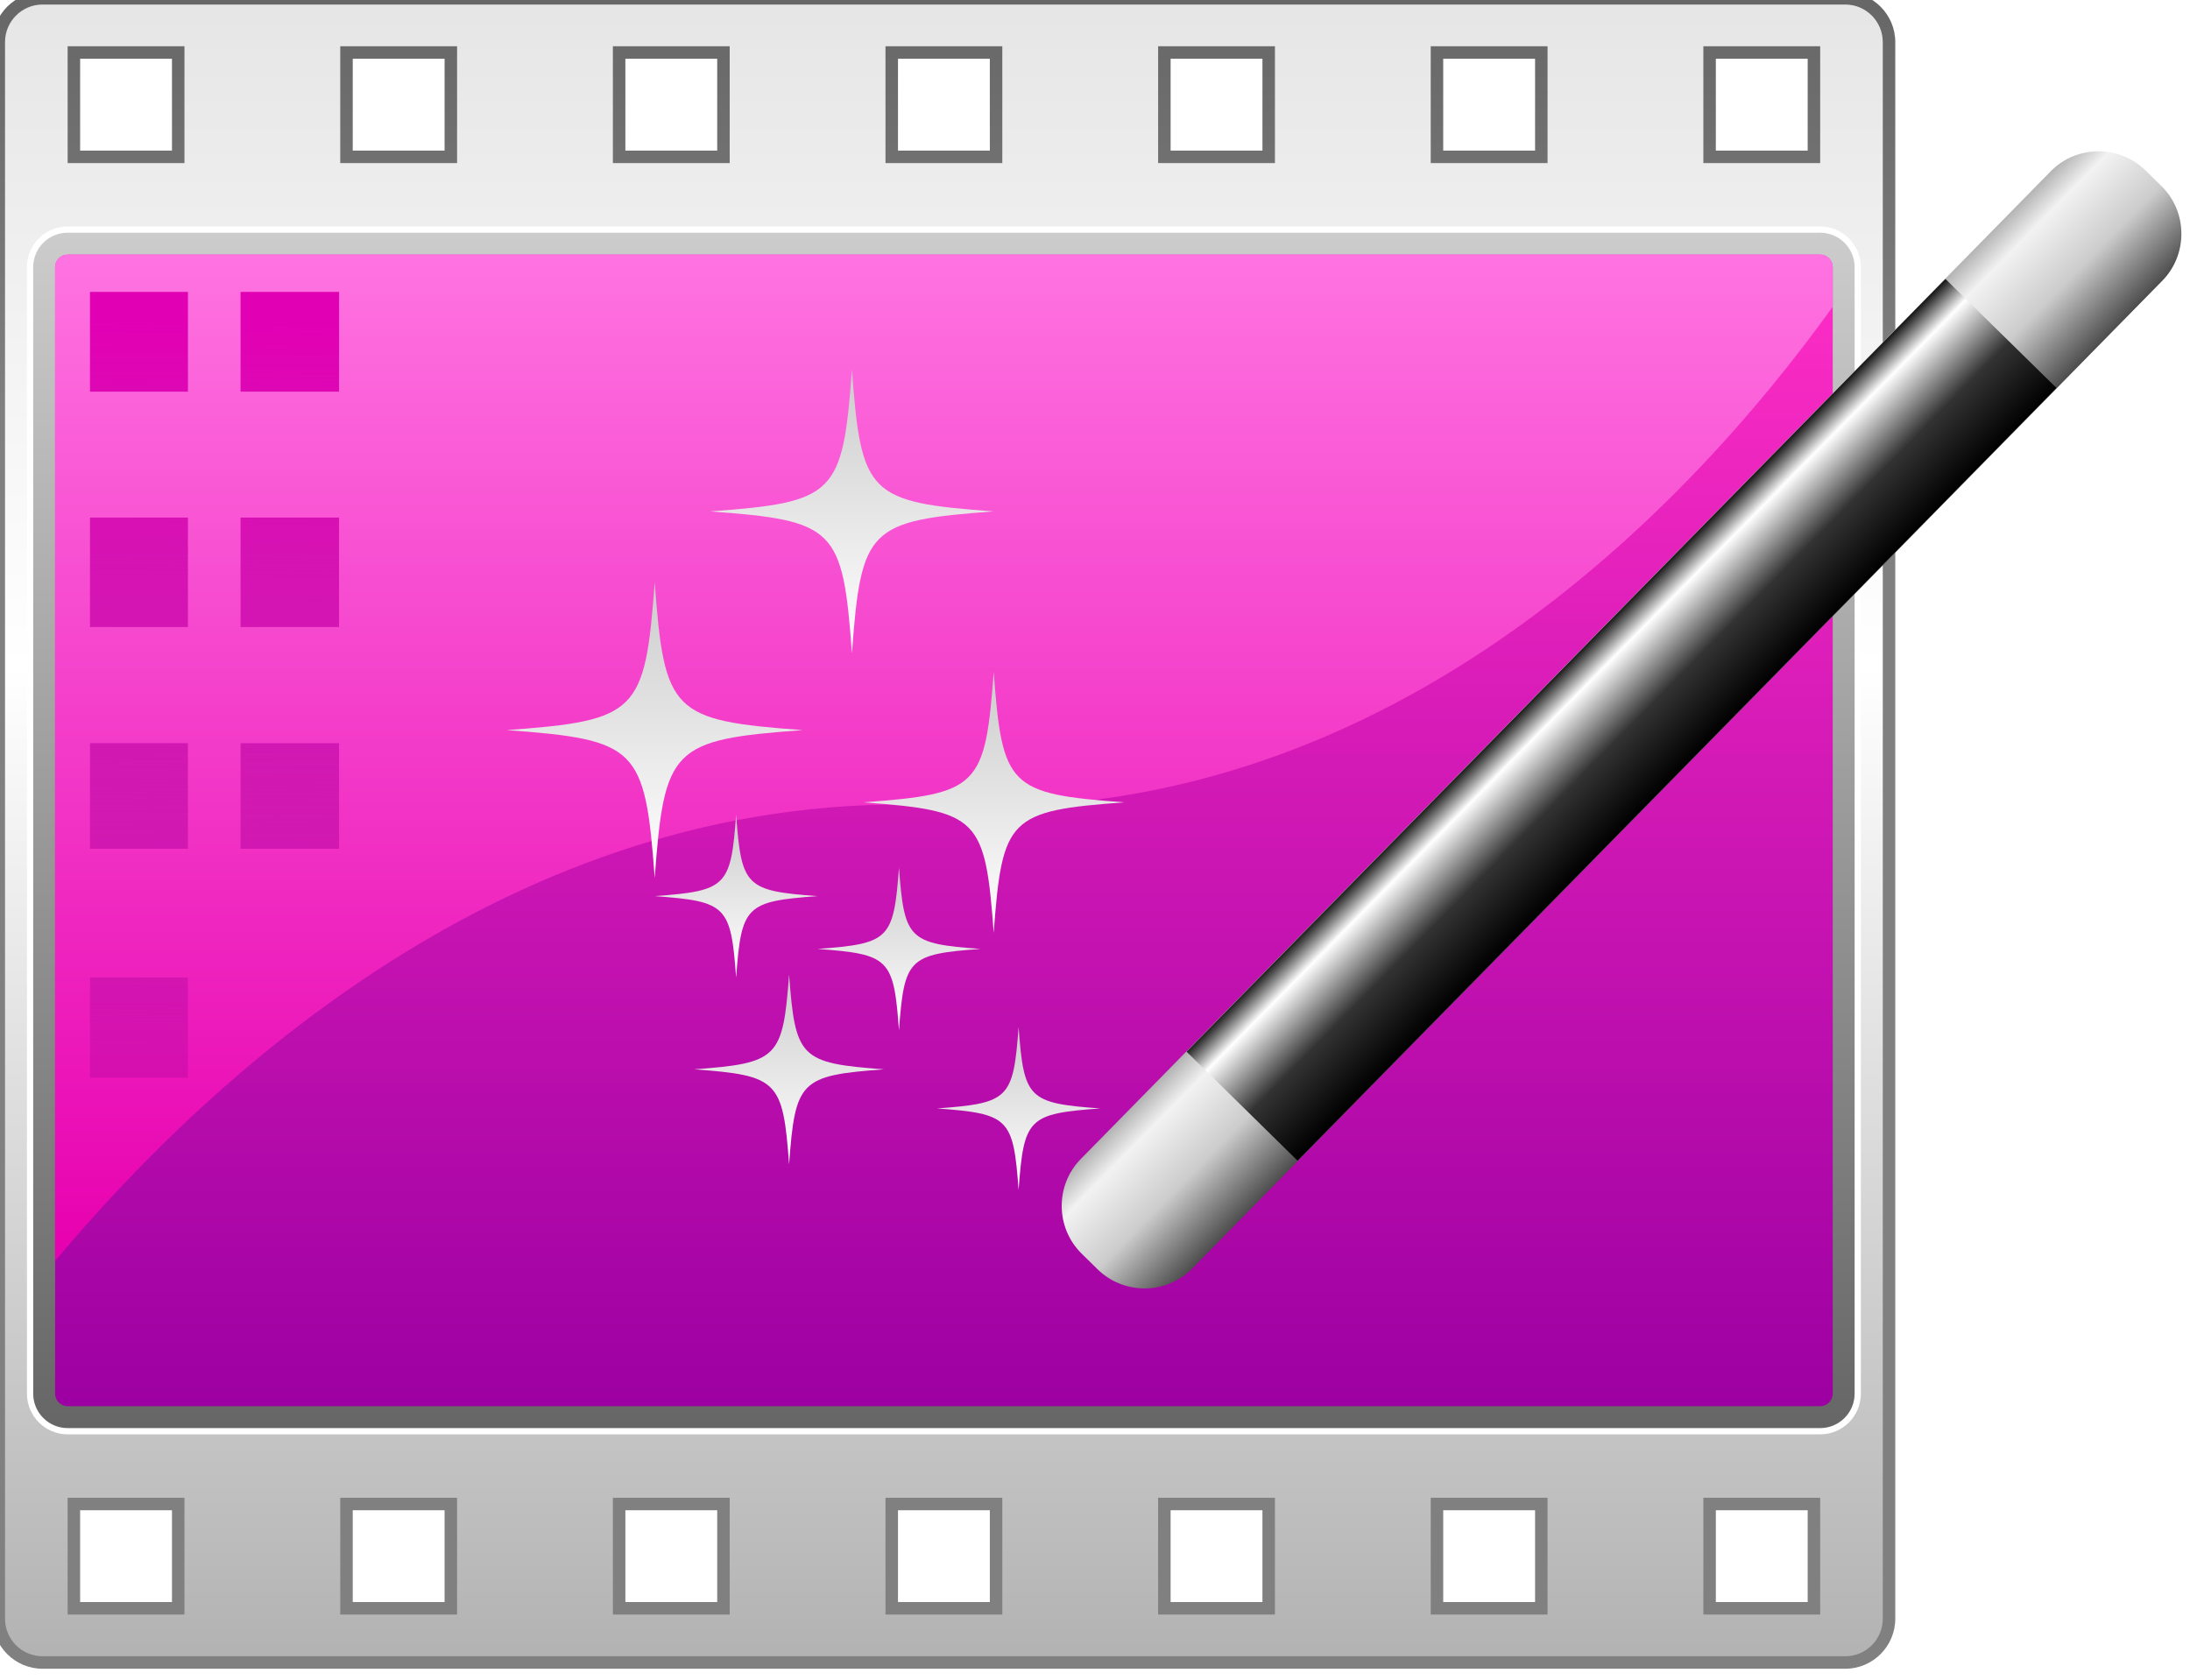 <?xml version="1.0" encoding="UTF-8" standalone="no"?>
<!-- Created with Inkscape (http://www.inkscape.org/) -->

<svg
   xmlns:dc="http://purl.org/dc/elements/1.1/"
   xmlns:cc="http://creativecommons.org/ns#"
   xmlns:rdf="http://www.w3.org/1999/02/22-rdf-syntax-ns#"
   xmlns:svg="http://www.w3.org/2000/svg"
   xmlns="http://www.w3.org/2000/svg"
   xmlns:xlink="http://www.w3.org/1999/xlink"
   xmlns:sodipodi="http://sodipodi.sourceforge.net/DTD/sodipodi-0.dtd"
   xmlns:inkscape="http://www.inkscape.org/namespaces/inkscape"
   width="28.67"
   height="22"
   id="svg9349"
   version="1.1"
   inkscape:version="0.48.0 r9654"
   sodipodi:docname="kazamicon22.svg">
  <defs
     id="defs9351">
    <linearGradient
       inkscape:collect="always"
       xlink:href="#linearGradient5738"
       id="linearGradient8406"
       gradientUnits="userSpaceOnUse"
       gradientTransform="matrix(0,-134.167,-134.167,0,308.295,307.319)"
       spreadMethod="pad"
       x1="0"
       y1="0"
       x2="1"
       y2="0" />
    <linearGradient
       x1="0"
       y1="0"
       x2="1"
       y2="0"
       gradientUnits="userSpaceOnUse"
       gradientTransform="matrix(0,-134.167,-134.167,0,308.295,307.319)"
       spreadMethod="pad"
       id="linearGradient5738">
      <stop
         style="stop-opacity:1;stop-color:#666666"
         offset="0"
         id="stop5740" />
      <stop
         style="stop-opacity:1;stop-color:#808080"
         offset="0.255"
         id="stop5742" />
      <stop
         style="stop-opacity:1;stop-color:#808080"
         offset="0.994"
         id="stop5744" />
      <stop
         style="stop-opacity:1;stop-color:#808080"
         offset="1"
         id="stop5746" />
    </linearGradient>
    <clipPath
       clipPathUnits="userSpaceOnUse"
       id="clipPath5754">
      <path
         d="M 0,480 640,480 640,0 0,0 0,480 z"
         id="path5756"
         inkscape:connector-curvature="0" />
    </clipPath>
    <linearGradient
       inkscape:collect="always"
       xlink:href="#linearGradient5774"
       id="linearGradient8408"
       gradientUnits="userSpaceOnUse"
       gradientTransform="matrix(0,-132.167,-132.167,0,308.295,306.319)"
       spreadMethod="pad"
       x1="0"
       y1="0"
       x2="1"
       y2="0" />
    <linearGradient
       x1="0"
       y1="0"
       x2="1"
       y2="0"
       gradientUnits="userSpaceOnUse"
       gradientTransform="matrix(0,-132.167,-132.167,0,308.295,306.319)"
       spreadMethod="pad"
       id="linearGradient5774">
      <stop
         style="stop-opacity:1;stop-color:#e6e6e6"
         offset="0"
         id="stop5776" />
      <stop
         style="stop-opacity:1;stop-color:#ffffff"
         offset="0.4"
         id="stop5778" />
      <stop
         style="stop-opacity:1;stop-color:#b3b3b3"
         offset="1"
         id="stop5780" />
    </linearGradient>
    <linearGradient
       inkscape:collect="always"
       xlink:href="#linearGradient5796"
       id="linearGradient8410"
       gradientUnits="userSpaceOnUse"
       gradientTransform="matrix(0,96.15,96.15,0,308.296,192.161)"
       spreadMethod="pad"
       x1="0"
       y1="0"
       x2="1"
       y2="0" />
    <linearGradient
       x1="0"
       y1="0"
       x2="1"
       y2="0"
       gradientUnits="userSpaceOnUse"
       gradientTransform="matrix(0,96.15,96.15,0,308.296,192.161)"
       spreadMethod="pad"
       id="linearGradient5796">
      <stop
         style="stop-opacity:1;stop-color:#666666"
         offset="0"
         id="stop5798" />
      <stop
         style="stop-opacity:1;stop-color:#cccccc"
         offset="1"
         id="stop5800" />
    </linearGradient>
    <clipPath
       clipPathUnits="userSpaceOnUse"
       id="clipPath5808">
      <path
         d="M 0,480 640,480 640,0 0,0 0,480 z"
         id="path5810"
         inkscape:connector-curvature="0" />
    </clipPath>
    <linearGradient
       inkscape:collect="always"
       xlink:href="#linearGradient5828"
       id="linearGradient8412"
       gradientUnits="userSpaceOnUse"
       gradientTransform="matrix(0,92.145,92.145,0,308.296,194.163)"
       spreadMethod="pad"
       x1="0"
       y1="0"
       x2="1"
       y2="0" />
    <linearGradient
       x1="0"
       y1="0"
       x2="1"
       y2="0"
       gradientUnits="userSpaceOnUse"
       gradientTransform="matrix(0,92.145,92.145,0,308.296,194.163)"
       spreadMethod="pad"
       id="linearGradient5828">
      <stop
         style="stop-opacity:1;stop-color:#9d00a2"
         offset="0"
         id="stop5830" />
      <stop
         style="stop-opacity:1;stop-color:#ff2ec6"
         offset="1"
         id="stop5832" />
    </linearGradient>
    <linearGradient
       inkscape:collect="always"
       xlink:href="#linearGradient5848"
       id="linearGradient8414"
       gradientUnits="userSpaceOnUse"
       gradientTransform="matrix(0,80.522,80.522,0,308.296,205.786)"
       spreadMethod="pad"
       x1="0"
       y1="0"
       x2="1"
       y2="0" />
    <linearGradient
       x1="0"
       y1="0"
       x2="1"
       y2="0"
       gradientUnits="userSpaceOnUse"
       gradientTransform="matrix(0,80.522,80.522,0,308.296,205.786)"
       spreadMethod="pad"
       id="linearGradient5848">
      <stop
         style="stop-opacity:1;stop-color:#e700af"
         offset="0"
         id="stop5850" />
      <stop
         style="stop-opacity:1;stop-color:#ff73e1"
         offset="1"
         id="stop5852" />
    </linearGradient>
    <linearGradient
       inkscape:collect="always"
       xlink:href="#linearGradient8279"
       id="linearGradient8822"
       gradientUnits="userSpaceOnUse"
       x1="249.14"
       y1="281.125"
       x2="248.558"
       y2="223.089" />
    <linearGradient
       id="linearGradient8279">
      <stop
         id="stop8281"
         offset="0"
         style="stop-color:#e200b4;stop-opacity:1;" />
      <stop
         id="stop8283"
         offset="1"
         style="stop-color:#9e0095;stop-opacity:0.294;" />
    </linearGradient>
    <linearGradient
       inkscape:collect="always"
       xlink:href="#linearGradient8279"
       id="linearGradient8820"
       gradientUnits="userSpaceOnUse"
       x1="249.14"
       y1="281.125"
       x2="248.558"
       y2="223.089" />
    <linearGradient
       id="linearGradient8904">
      <stop
         id="stop8906"
         offset="0"
         style="stop-color:#e200b4;stop-opacity:1;" />
      <stop
         id="stop8908"
         offset="1"
         style="stop-color:#9e0095;stop-opacity:0.294;" />
    </linearGradient>
    <clipPath
       clipPathUnits="userSpaceOnUse"
       id="clipPath5860">
      <path
         d="M 0,480 640,480 640,0 0,0 0,480 z"
         id="path5862"
         inkscape:connector-curvature="0" />
    </clipPath>
    <linearGradient
       inkscape:collect="always"
       xlink:href="#linearGradient8279"
       id="linearGradient8818"
       gradientUnits="userSpaceOnUse"
       x1="249.14"
       y1="281.125"
       x2="248.558"
       y2="223.089" />
    <linearGradient
       id="linearGradient8913">
      <stop
         id="stop8915"
         offset="0"
         style="stop-color:#e200b4;stop-opacity:1;" />
      <stop
         id="stop8917"
         offset="1"
         style="stop-color:#9e0095;stop-opacity:0.294;" />
    </linearGradient>
    <linearGradient
       inkscape:collect="always"
       xlink:href="#linearGradient8279"
       id="linearGradient8756"
       gradientUnits="userSpaceOnUse"
       x1="249.14"
       y1="281.125"
       x2="248.558"
       y2="223.089" />
    <linearGradient
       id="linearGradient8920">
      <stop
         id="stop8922"
         offset="0"
         style="stop-color:#e200b4;stop-opacity:1;" />
      <stop
         id="stop8924"
         offset="1"
         style="stop-color:#9e0095;stop-opacity:0.294;" />
    </linearGradient>
    <linearGradient
       inkscape:collect="always"
       xlink:href="#linearGradient8279"
       id="linearGradient8816"
       gradientUnits="userSpaceOnUse"
       x1="249.14"
       y1="281.125"
       x2="248.558"
       y2="223.089" />
    <linearGradient
       id="linearGradient8927">
      <stop
         id="stop8929"
         offset="0"
         style="stop-color:#e200b4;stop-opacity:1;" />
      <stop
         id="stop8931"
         offset="1"
         style="stop-color:#9e0095;stop-opacity:0.294;" />
    </linearGradient>
    <linearGradient
       inkscape:collect="always"
       xlink:href="#linearGradient8279"
       id="linearGradient8814"
       gradientUnits="userSpaceOnUse"
       x1="249.14"
       y1="281.125"
       x2="248.558"
       y2="223.089" />
    <linearGradient
       id="linearGradient8934">
      <stop
         id="stop8936"
         offset="0"
         style="stop-color:#e200b4;stop-opacity:1;" />
      <stop
         id="stop8938"
         offset="1"
         style="stop-color:#9e0095;stop-opacity:0.294;" />
    </linearGradient>
    <clipPath
       clipPathUnits="userSpaceOnUse"
       id="clipPath5868">
      <path
         d="m 239.976,283.323 19.927,0 0,-62.869 -19.927,0 0,62.869 z"
         id="path5870"
         inkscape:connector-curvature="0" />
    </clipPath>
    <linearGradient
       inkscape:collect="always"
       xlink:href="#linearGradient8279"
       id="linearGradient8764"
       gradientUnits="userSpaceOnUse"
       x1="249.14"
       y1="281.125"
       x2="248.558"
       y2="223.089" />
    <linearGradient
       id="linearGradient8943">
      <stop
         id="stop8945"
         offset="0"
         style="stop-color:#e200b4;stop-opacity:1;" />
      <stop
         id="stop8947"
         offset="1"
         style="stop-color:#9e0095;stop-opacity:0.294;" />
    </linearGradient>
    <linearGradient
       inkscape:collect="always"
       xlink:href="#linearGradient8279"
       id="linearGradient8762"
       gradientUnits="userSpaceOnUse"
       x1="249.14"
       y1="281.125"
       x2="248.558"
       y2="223.089" />
    <linearGradient
       id="linearGradient8950">
      <stop
         id="stop8952"
         offset="0"
         style="stop-color:#e200b4;stop-opacity:1;" />
      <stop
         id="stop8954"
         offset="1"
         style="stop-color:#9e0095;stop-opacity:0.294;" />
    </linearGradient>
    <linearGradient
       inkscape:collect="always"
       xlink:href="#linearGradient8279"
       id="linearGradient8760"
       gradientUnits="userSpaceOnUse"
       x1="249.14"
       y1="281.125"
       x2="248.558"
       y2="223.089" />
    <linearGradient
       id="linearGradient8957">
      <stop
         id="stop8959"
         offset="0"
         style="stop-color:#e200b4;stop-opacity:1;" />
      <stop
         id="stop8961"
         offset="1"
         style="stop-color:#9e0095;stop-opacity:0.294;" />
    </linearGradient>
    <linearGradient
       inkscape:collect="always"
       xlink:href="#linearGradient8279"
       id="linearGradient8758"
       gradientUnits="userSpaceOnUse"
       x1="249.14"
       y1="281.125"
       x2="248.558"
       y2="223.089" />
    <linearGradient
       id="linearGradient8964">
      <stop
         id="stop8966"
         offset="0"
         style="stop-color:#e200b4;stop-opacity:1;" />
      <stop
         id="stop8968"
         offset="1"
         style="stop-color:#9e0095;stop-opacity:0.294;" />
    </linearGradient>
    <linearGradient
       inkscape:collect="always"
       xlink:href="#linearGradient8279"
       id="linearGradient8418"
       gradientUnits="userSpaceOnUse"
       x1="249.14"
       y1="281.125"
       x2="248.558"
       y2="223.089" />
    <linearGradient
       id="linearGradient8971">
      <stop
         id="stop8973"
         offset="0"
         style="stop-color:#e200b4;stop-opacity:1;" />
      <stop
         id="stop8975"
         offset="1"
         style="stop-color:#9e0095;stop-opacity:0.294;" />
    </linearGradient>
    <linearGradient
       inkscape:collect="always"
       xlink:href="#linearGradient8279"
       id="linearGradient8772"
       gradientUnits="userSpaceOnUse"
       x1="249.14"
       y1="281.125"
       x2="248.558"
       y2="223.089" />
    <linearGradient
       id="linearGradient8978">
      <stop
         id="stop8980"
         offset="0"
         style="stop-color:#e200b4;stop-opacity:1;" />
      <stop
         id="stop8982"
         offset="1"
         style="stop-color:#9e0095;stop-opacity:0.294;" />
    </linearGradient>
    <linearGradient
       inkscape:collect="always"
       xlink:href="#linearGradient8279"
       id="linearGradient8770"
       gradientUnits="userSpaceOnUse"
       x1="249.14"
       y1="281.125"
       x2="248.558"
       y2="223.089" />
    <linearGradient
       id="linearGradient8985">
      <stop
         id="stop8987"
         offset="0"
         style="stop-color:#e200b4;stop-opacity:1;" />
      <stop
         id="stop8989"
         offset="1"
         style="stop-color:#9e0095;stop-opacity:0.294;" />
    </linearGradient>
    <linearGradient
       inkscape:collect="always"
       xlink:href="#linearGradient8279"
       id="linearGradient8768"
       gradientUnits="userSpaceOnUse"
       x1="249.14"
       y1="281.125"
       x2="248.558"
       y2="223.089" />
    <linearGradient
       id="linearGradient8992">
      <stop
         id="stop8994"
         offset="0"
         style="stop-color:#e200b4;stop-opacity:1;" />
      <stop
         id="stop8996"
         offset="1"
         style="stop-color:#9e0095;stop-opacity:0.294;" />
    </linearGradient>
    <linearGradient
       inkscape:collect="always"
       xlink:href="#linearGradient8279"
       id="linearGradient8766"
       gradientUnits="userSpaceOnUse"
       x1="249.14"
       y1="281.125"
       x2="248.558"
       y2="223.089" />
    <linearGradient
       id="linearGradient8999">
      <stop
         id="stop9001"
         offset="0"
         style="stop-color:#e200b4;stop-opacity:1;" />
      <stop
         id="stop9003"
         offset="1"
         style="stop-color:#9e0095;stop-opacity:0.294;" />
    </linearGradient>
    <linearGradient
       inkscape:collect="always"
       xlink:href="#linearGradient8279"
       id="linearGradient8428"
       gradientUnits="userSpaceOnUse"
       x1="249.14"
       y1="281.125"
       x2="248.558"
       y2="223.089" />
    <linearGradient
       id="linearGradient9006">
      <stop
         id="stop9008"
         offset="0"
         style="stop-color:#e200b4;stop-opacity:1;" />
      <stop
         id="stop9010"
         offset="1"
         style="stop-color:#9e0095;stop-opacity:0.294;" />
    </linearGradient>
    <linearGradient
       inkscape:collect="always"
       xlink:href="#linearGradient8279"
       id="linearGradient8780"
       gradientUnits="userSpaceOnUse"
       x1="249.14"
       y1="281.125"
       x2="248.558"
       y2="223.089" />
    <linearGradient
       id="linearGradient9013">
      <stop
         id="stop9015"
         offset="0"
         style="stop-color:#e200b4;stop-opacity:1;" />
      <stop
         id="stop9017"
         offset="1"
         style="stop-color:#9e0095;stop-opacity:0.294;" />
    </linearGradient>
    <linearGradient
       inkscape:collect="always"
       xlink:href="#linearGradient8279"
       id="linearGradient8778"
       gradientUnits="userSpaceOnUse"
       x1="249.14"
       y1="281.125"
       x2="248.558"
       y2="223.089" />
    <linearGradient
       id="linearGradient9020">
      <stop
         id="stop9022"
         offset="0"
         style="stop-color:#e200b4;stop-opacity:1;" />
      <stop
         id="stop9024"
         offset="1"
         style="stop-color:#9e0095;stop-opacity:0.294;" />
    </linearGradient>
    <linearGradient
       inkscape:collect="always"
       xlink:href="#linearGradient8279"
       id="linearGradient8776"
       gradientUnits="userSpaceOnUse"
       x1="249.14"
       y1="281.125"
       x2="248.558"
       y2="223.089" />
    <linearGradient
       id="linearGradient9027">
      <stop
         id="stop9029"
         offset="0"
         style="stop-color:#e200b4;stop-opacity:1;" />
      <stop
         id="stop9031"
         offset="1"
         style="stop-color:#9e0095;stop-opacity:0.294;" />
    </linearGradient>
    <linearGradient
       inkscape:collect="always"
       xlink:href="#linearGradient8279"
       id="linearGradient8774"
       gradientUnits="userSpaceOnUse"
       x1="249.14"
       y1="281.125"
       x2="248.558"
       y2="223.089" />
    <linearGradient
       id="linearGradient9034">
      <stop
         id="stop9036"
         offset="0"
         style="stop-color:#e200b4;stop-opacity:1;" />
      <stop
         id="stop9038"
         offset="1"
         style="stop-color:#9e0095;stop-opacity:0.294;" />
    </linearGradient>
    <linearGradient
       inkscape:collect="always"
       xlink:href="#linearGradient8279"
       id="linearGradient8438"
       gradientUnits="userSpaceOnUse"
       x1="249.14"
       y1="281.125"
       x2="248.558"
       y2="223.089" />
    <linearGradient
       id="linearGradient9041">
      <stop
         id="stop9043"
         offset="0"
         style="stop-color:#e200b4;stop-opacity:1;" />
      <stop
         id="stop9045"
         offset="1"
         style="stop-color:#9e0095;stop-opacity:0.294;" />
    </linearGradient>
    <linearGradient
       inkscape:collect="always"
       xlink:href="#linearGradient8279"
       id="linearGradient8788"
       gradientUnits="userSpaceOnUse"
       x1="249.14"
       y1="281.125"
       x2="248.558"
       y2="223.089" />
    <linearGradient
       id="linearGradient9048">
      <stop
         id="stop9050"
         offset="0"
         style="stop-color:#e200b4;stop-opacity:1;" />
      <stop
         id="stop9052"
         offset="1"
         style="stop-color:#9e0095;stop-opacity:0.294;" />
    </linearGradient>
    <linearGradient
       inkscape:collect="always"
       xlink:href="#linearGradient8279"
       id="linearGradient8786"
       gradientUnits="userSpaceOnUse"
       x1="249.14"
       y1="281.125"
       x2="248.558"
       y2="223.089" />
    <linearGradient
       id="linearGradient9055">
      <stop
         id="stop9057"
         offset="0"
         style="stop-color:#e200b4;stop-opacity:1;" />
      <stop
         id="stop9059"
         offset="1"
         style="stop-color:#9e0095;stop-opacity:0.294;" />
    </linearGradient>
    <linearGradient
       inkscape:collect="always"
       xlink:href="#linearGradient8279"
       id="linearGradient8784"
       gradientUnits="userSpaceOnUse"
       x1="249.14"
       y1="281.125"
       x2="248.558"
       y2="223.089" />
    <linearGradient
       id="linearGradient9062">
      <stop
         id="stop9064"
         offset="0"
         style="stop-color:#e200b4;stop-opacity:1;" />
      <stop
         id="stop9066"
         offset="1"
         style="stop-color:#9e0095;stop-opacity:0.294;" />
    </linearGradient>
    <linearGradient
       inkscape:collect="always"
       xlink:href="#linearGradient8279"
       id="linearGradient8782"
       gradientUnits="userSpaceOnUse"
       x1="249.14"
       y1="281.125"
       x2="248.558"
       y2="223.089" />
    <linearGradient
       id="linearGradient9069">
      <stop
         id="stop9071"
         offset="0"
         style="stop-color:#e200b4;stop-opacity:1;" />
      <stop
         id="stop9073"
         offset="1"
         style="stop-color:#9e0095;stop-opacity:0.294;" />
    </linearGradient>
    <linearGradient
       inkscape:collect="always"
       xlink:href="#linearGradient8279"
       id="linearGradient8448"
       gradientUnits="userSpaceOnUse"
       x1="249.14"
       y1="281.125"
       x2="248.558"
       y2="223.089" />
    <linearGradient
       id="linearGradient9076">
      <stop
         id="stop9078"
         offset="0"
         style="stop-color:#e200b4;stop-opacity:1;" />
      <stop
         id="stop9080"
         offset="1"
         style="stop-color:#9e0095;stop-opacity:0.294;" />
    </linearGradient>
    <linearGradient
       inkscape:collect="always"
       xlink:href="#linearGradient8279"
       id="linearGradient8796"
       gradientUnits="userSpaceOnUse"
       x1="249.14"
       y1="281.125"
       x2="248.558"
       y2="223.089" />
    <linearGradient
       id="linearGradient9083">
      <stop
         id="stop9085"
         offset="0"
         style="stop-color:#e200b4;stop-opacity:1;" />
      <stop
         id="stop9087"
         offset="1"
         style="stop-color:#9e0095;stop-opacity:0.294;" />
    </linearGradient>
    <linearGradient
       inkscape:collect="always"
       xlink:href="#linearGradient8279"
       id="linearGradient8794"
       gradientUnits="userSpaceOnUse"
       x1="249.14"
       y1="281.125"
       x2="248.558"
       y2="223.089" />
    <linearGradient
       id="linearGradient9090">
      <stop
         id="stop9092"
         offset="0"
         style="stop-color:#e200b4;stop-opacity:1;" />
      <stop
         id="stop9094"
         offset="1"
         style="stop-color:#9e0095;stop-opacity:0.294;" />
    </linearGradient>
    <linearGradient
       inkscape:collect="always"
       xlink:href="#linearGradient8279"
       id="linearGradient8792"
       gradientUnits="userSpaceOnUse"
       x1="249.14"
       y1="281.125"
       x2="248.558"
       y2="223.089" />
    <linearGradient
       id="linearGradient9097">
      <stop
         id="stop9099"
         offset="0"
         style="stop-color:#e200b4;stop-opacity:1;" />
      <stop
         id="stop9101"
         offset="1"
         style="stop-color:#9e0095;stop-opacity:0.294;" />
    </linearGradient>
    <linearGradient
       inkscape:collect="always"
       xlink:href="#linearGradient8279"
       id="linearGradient8790"
       gradientUnits="userSpaceOnUse"
       x1="249.14"
       y1="281.125"
       x2="248.558"
       y2="223.089" />
    <linearGradient
       id="linearGradient9104">
      <stop
         id="stop9106"
         offset="0"
         style="stop-color:#e200b4;stop-opacity:1;" />
      <stop
         id="stop9108"
         offset="1"
         style="stop-color:#9e0095;stop-opacity:0.294;" />
    </linearGradient>
    <linearGradient
       inkscape:collect="always"
       xlink:href="#linearGradient8279"
       id="linearGradient8458"
       gradientUnits="userSpaceOnUse"
       x1="249.14"
       y1="281.125"
       x2="248.558"
       y2="223.089" />
    <linearGradient
       id="linearGradient9111">
      <stop
         id="stop9113"
         offset="0"
         style="stop-color:#e200b4;stop-opacity:1;" />
      <stop
         id="stop9115"
         offset="1"
         style="stop-color:#9e0095;stop-opacity:0.294;" />
    </linearGradient>
    <linearGradient
       inkscape:collect="always"
       xlink:href="#linearGradient8279"
       id="linearGradient8804"
       gradientUnits="userSpaceOnUse"
       x1="249.14"
       y1="281.125"
       x2="248.558"
       y2="223.089" />
    <linearGradient
       id="linearGradient9118">
      <stop
         id="stop9120"
         offset="0"
         style="stop-color:#e200b4;stop-opacity:1;" />
      <stop
         id="stop9122"
         offset="1"
         style="stop-color:#9e0095;stop-opacity:0.294;" />
    </linearGradient>
    <linearGradient
       inkscape:collect="always"
       xlink:href="#linearGradient8279"
       id="linearGradient8802"
       gradientUnits="userSpaceOnUse"
       x1="249.14"
       y1="281.125"
       x2="248.558"
       y2="223.089" />
    <linearGradient
       id="linearGradient9125">
      <stop
         id="stop9127"
         offset="0"
         style="stop-color:#e200b4;stop-opacity:1;" />
      <stop
         id="stop9129"
         offset="1"
         style="stop-color:#9e0095;stop-opacity:0.294;" />
    </linearGradient>
    <linearGradient
       inkscape:collect="always"
       xlink:href="#linearGradient8279"
       id="linearGradient8800"
       gradientUnits="userSpaceOnUse"
       x1="249.14"
       y1="281.125"
       x2="248.558"
       y2="223.089" />
    <linearGradient
       id="linearGradient9132">
      <stop
         id="stop9134"
         offset="0"
         style="stop-color:#e200b4;stop-opacity:1;" />
      <stop
         id="stop9136"
         offset="1"
         style="stop-color:#9e0095;stop-opacity:0.294;" />
    </linearGradient>
    <linearGradient
       inkscape:collect="always"
       xlink:href="#linearGradient8279"
       id="linearGradient8798"
       gradientUnits="userSpaceOnUse"
       x1="249.14"
       y1="281.125"
       x2="248.558"
       y2="223.089" />
    <linearGradient
       id="linearGradient9139">
      <stop
         id="stop9141"
         offset="0"
         style="stop-color:#e200b4;stop-opacity:1;" />
      <stop
         id="stop9143"
         offset="1"
         style="stop-color:#9e0095;stop-opacity:0.294;" />
    </linearGradient>
    <linearGradient
       inkscape:collect="always"
       xlink:href="#linearGradient8279"
       id="linearGradient8468"
       gradientUnits="userSpaceOnUse"
       x1="249.14"
       y1="281.125"
       x2="248.558"
       y2="223.089" />
    <linearGradient
       id="linearGradient9146">
      <stop
         id="stop9148"
         offset="0"
         style="stop-color:#e200b4;stop-opacity:1;" />
      <stop
         id="stop9150"
         offset="1"
         style="stop-color:#9e0095;stop-opacity:0.294;" />
    </linearGradient>
    <linearGradient
       inkscape:collect="always"
       xlink:href="#linearGradient8279"
       id="linearGradient8812"
       gradientUnits="userSpaceOnUse"
       x1="249.14"
       y1="281.125"
       x2="248.558"
       y2="223.089" />
    <linearGradient
       id="linearGradient9153">
      <stop
         id="stop9155"
         offset="0"
         style="stop-color:#e200b4;stop-opacity:1;" />
      <stop
         id="stop9157"
         offset="1"
         style="stop-color:#9e0095;stop-opacity:0.294;" />
    </linearGradient>
    <linearGradient
       inkscape:collect="always"
       xlink:href="#linearGradient8279"
       id="linearGradient8810"
       gradientUnits="userSpaceOnUse"
       x1="249.14"
       y1="281.125"
       x2="248.558"
       y2="223.089" />
    <linearGradient
       id="linearGradient9160">
      <stop
         id="stop9162"
         offset="0"
         style="stop-color:#e200b4;stop-opacity:1;" />
      <stop
         id="stop9164"
         offset="1"
         style="stop-color:#9e0095;stop-opacity:0.294;" />
    </linearGradient>
    <linearGradient
       inkscape:collect="always"
       xlink:href="#linearGradient8279"
       id="linearGradient8808"
       gradientUnits="userSpaceOnUse"
       x1="249.14"
       y1="281.125"
       x2="248.558"
       y2="223.089" />
    <linearGradient
       id="linearGradient9167">
      <stop
         id="stop9169"
         offset="0"
         style="stop-color:#e200b4;stop-opacity:1;" />
      <stop
         id="stop9171"
         offset="1"
         style="stop-color:#9e0095;stop-opacity:0.294;" />
    </linearGradient>
    <linearGradient
       inkscape:collect="always"
       xlink:href="#linearGradient8279"
       id="linearGradient8806"
       gradientUnits="userSpaceOnUse"
       x1="249.14"
       y1="281.125"
       x2="248.558"
       y2="223.089" />
    <linearGradient
       id="linearGradient9174">
      <stop
         id="stop9176"
         offset="0"
         style="stop-color:#e200b4;stop-opacity:1;" />
      <stop
         id="stop9178"
         offset="1"
         style="stop-color:#9e0095;stop-opacity:0.294;" />
    </linearGradient>
    <linearGradient
       inkscape:collect="always"
       xlink:href="#linearGradient8279"
       id="linearGradient8478"
       gradientUnits="userSpaceOnUse"
       x1="249.14"
       y1="281.125"
       x2="248.558"
       y2="223.089" />
    <linearGradient
       id="linearGradient9181">
      <stop
         id="stop9183"
         offset="0"
         style="stop-color:#e200b4;stop-opacity:1;" />
      <stop
         id="stop9185"
         offset="1"
         style="stop-color:#9e0095;stop-opacity:0.294;" />
    </linearGradient>
    <linearGradient
       inkscape:collect="always"
       xlink:href="#linearGradient6028"
       id="linearGradient8498"
       gradientUnits="userSpaceOnUse"
       gradientTransform="matrix(8.924,-8.762,-8.762,-8.924,358.054,253.462)"
       spreadMethod="pad"
       x1="0"
       y1="0"
       x2="1"
       y2="0" />
    <linearGradient
       x1="0"
       y1="0"
       x2="1"
       y2="0"
       gradientUnits="userSpaceOnUse"
       gradientTransform="matrix(8.924,-8.762,-8.762,-8.924,358.054,253.462)"
       spreadMethod="pad"
       id="linearGradient6028">
      <stop
         style="stop-opacity:1;stop-color:#b3b3b3"
         offset="0"
         id="stop6030" />
      <stop
         style="stop-opacity:1;stop-color:#f2f2f2"
         offset="0.182"
         id="stop6032" />
      <stop
         style="stop-opacity:1;stop-color:#f2f2f2"
         offset="0.182"
         id="stop6034" />
      <stop
         style="stop-opacity:1;stop-color:#cccccc"
         offset="0.57"
         id="stop6036" />
      <stop
         style="stop-opacity:1;stop-color:#4d4d4d"
         offset="1"
         id="stop6038" />
    </linearGradient>
    <linearGradient
       inkscape:collect="always"
       xlink:href="#linearGradient6054"
       id="linearGradient8500"
       gradientUnits="userSpaceOnUse"
       gradientTransform="matrix(8.879,-8.719,-10.118,-10.305,358.067,253.446)"
       spreadMethod="pad"
       x1="0"
       y1="0"
       x2="1"
       y2="0" />
    <linearGradient
       x1="0"
       y1="0"
       x2="1"
       y2="0"
       gradientUnits="userSpaceOnUse"
       gradientTransform="matrix(8.879,-8.719,-10.118,-10.305,358.067,253.446)"
       spreadMethod="pad"
       id="linearGradient6054">
      <stop
         style="stop-opacity:1;stop-color:#1a1a1a"
         offset="0"
         id="stop6056" />
      <stop
         style="stop-opacity:1;stop-color:#ffffff"
         offset="0.182"
         id="stop6058" />
      <stop
         style="stop-opacity:1;stop-color:#ffffff"
         offset="0.182"
         id="stop6060" />
      <stop
         style="stop-opacity:1;stop-color:#333333"
         offset="0.57"
         id="stop6062" />
      <stop
         style="stop-opacity:1;stop-color:#000000"
         offset="1"
         id="stop6064" />
    </linearGradient>
    <linearGradient
       inkscape:collect="always"
       xlink:href="#linearGradient6080"
       id="linearGradient8502"
       gradientUnits="userSpaceOnUse"
       gradientTransform="matrix(0,20.888,20.888,0,312.281,232.037)"
       spreadMethod="pad"
       x1="0"
       y1="0"
       x2="1"
       y2="0" />
    <linearGradient
       x1="0"
       y1="0"
       x2="1"
       y2="0"
       gradientUnits="userSpaceOnUse"
       gradientTransform="matrix(0,20.888,20.888,0,312.281,232.037)"
       spreadMethod="pad"
       id="linearGradient6080">
      <stop
         style="stop-opacity:1;stop-color:#ffffff"
         offset="0"
         id="stop6082" />
      <stop
         style="stop-opacity:1;stop-color:#cccccc"
         offset="1"
         id="stop6084" />
    </linearGradient>
    <linearGradient
       inkscape:collect="always"
       xlink:href="#linearGradient6100"
       id="linearGradient8504"
       gradientUnits="userSpaceOnUse"
       gradientTransform="matrix(0,13.029,13.029,0,291.672,228.462)"
       spreadMethod="pad"
       x1="0"
       y1="0"
       x2="1"
       y2="0" />
    <linearGradient
       x1="0"
       y1="0"
       x2="1"
       y2="0"
       gradientUnits="userSpaceOnUse"
       gradientTransform="matrix(0,13.029,13.029,0,291.672,228.462)"
       spreadMethod="pad"
       id="linearGradient6100">
      <stop
         style="stop-opacity:1;stop-color:#ffffff"
         offset="0"
         id="stop6102" />
      <stop
         style="stop-opacity:1;stop-color:#cccccc"
         offset="1"
         id="stop6104" />
    </linearGradient>
    <linearGradient
       inkscape:collect="always"
       xlink:href="#linearGradient6120"
       id="linearGradient8506"
       gradientUnits="userSpaceOnUse"
       gradientTransform="matrix(0,13.029,13.029,0,304.701,224.237)"
       spreadMethod="pad"
       x1="0"
       y1="0"
       x2="1"
       y2="0" />
    <linearGradient
       x1="0"
       y1="0"
       x2="1"
       y2="0"
       gradientUnits="userSpaceOnUse"
       gradientTransform="matrix(0,13.029,13.029,0,304.701,224.237)"
       spreadMethod="pad"
       id="linearGradient6120">
      <stop
         style="stop-opacity:1;stop-color:#ffffff"
         offset="0"
         id="stop6122" />
      <stop
         style="stop-opacity:1;stop-color:#cccccc"
         offset="1"
         id="stop6124" />
    </linearGradient>
    <linearGradient
       inkscape:collect="always"
       xlink:href="#linearGradient6140"
       id="linearGradient8508"
       gradientUnits="userSpaceOnUse"
       gradientTransform="matrix(0,13.049,13.049,0,314.271,211.465)"
       spreadMethod="pad"
       x1="0"
       y1="0"
       x2="1"
       y2="0" />
    <linearGradient
       x1="0"
       y1="0"
       x2="1"
       y2="0"
       gradientUnits="userSpaceOnUse"
       gradientTransform="matrix(0,13.049,13.049,0,314.271,211.465)"
       spreadMethod="pad"
       id="linearGradient6140">
      <stop
         style="stop-opacity:1;stop-color:#ffffff"
         offset="0"
         id="stop6142" />
      <stop
         style="stop-opacity:1;stop-color:#cccccc"
         offset="1"
         id="stop6144" />
    </linearGradient>
    <linearGradient
       inkscape:collect="always"
       xlink:href="#linearGradient6160"
       id="linearGradient8510"
       gradientUnits="userSpaceOnUse"
       gradientTransform="matrix(0,15.197,15.197,0,295.909,213.519)"
       spreadMethod="pad"
       x1="0"
       y1="0"
       x2="1"
       y2="0" />
    <linearGradient
       x1="0"
       y1="0"
       x2="1"
       y2="0"
       gradientUnits="userSpaceOnUse"
       gradientTransform="matrix(0,15.197,15.197,0,295.909,213.519)"
       spreadMethod="pad"
       id="linearGradient6160">
      <stop
         style="stop-opacity:1;stop-color:#ffffff"
         offset="0"
         id="stop6162" />
      <stop
         style="stop-opacity:1;stop-color:#cccccc"
         offset="1"
         id="stop6164" />
    </linearGradient>
    <linearGradient
       inkscape:collect="always"
       xlink:href="#linearGradient6180"
       id="linearGradient8512"
       gradientUnits="userSpaceOnUse"
       gradientTransform="matrix(0,22.686,22.686,0,300.937,254.418)"
       spreadMethod="pad"
       x1="0"
       y1="0"
       x2="1"
       y2="0" />
    <linearGradient
       x1="0"
       y1="0"
       x2="1"
       y2="0"
       gradientUnits="userSpaceOnUse"
       gradientTransform="matrix(0,22.686,22.686,0,300.937,254.418)"
       spreadMethod="pad"
       id="linearGradient6180">
      <stop
         style="stop-opacity:1;stop-color:#ffffff"
         offset="0"
         id="stop6182" />
      <stop
         style="stop-opacity:1;stop-color:#cccccc"
         offset="1"
         id="stop6184" />
    </linearGradient>
    <linearGradient
       inkscape:collect="always"
       xlink:href="#linearGradient6200"
       id="linearGradient8514"
       gradientUnits="userSpaceOnUse"
       gradientTransform="matrix(0,23.672,23.672,0,285.158,236.425)"
       spreadMethod="pad"
       x1="0"
       y1="0"
       x2="1"
       y2="0" />
    <linearGradient
       x1="0"
       y1="0"
       x2="1"
       y2="0"
       gradientUnits="userSpaceOnUse"
       gradientTransform="matrix(0,23.672,23.672,0,285.158,236.425)"
       spreadMethod="pad"
       id="linearGradient6200">
      <stop
         style="stop-opacity:1;stop-color:#ffffff"
         offset="0"
         id="stop6202" />
      <stop
         style="stop-opacity:1;stop-color:#cccccc"
         offset="1"
         id="stop6204" />
    </linearGradient>
    <linearGradient
       inkscape:collect="always"
       xlink:href="#linearGradient6200"
       id="linearGradient12107"
       gradientUnits="userSpaceOnUse"
       gradientTransform="matrix(0,23.672,23.672,0,285.158,236.425)"
       spreadMethod="pad"
       x1="0"
       y1="0"
       x2="1"
       y2="0" />
    <linearGradient
       inkscape:collect="always"
       xlink:href="#linearGradient6180"
       id="linearGradient12113"
       gradientUnits="userSpaceOnUse"
       gradientTransform="matrix(0,22.686,22.686,0,300.937,254.418)"
       spreadMethod="pad"
       x1="0"
       y1="0"
       x2="1"
       y2="0" />
    <linearGradient
       inkscape:collect="always"
       xlink:href="#linearGradient6160"
       id="linearGradient12119"
       gradientUnits="userSpaceOnUse"
       gradientTransform="matrix(0,15.197,15.197,0,295.909,213.519)"
       spreadMethod="pad"
       x1="0"
       y1="0"
       x2="1"
       y2="0" />
    <linearGradient
       inkscape:collect="always"
       xlink:href="#linearGradient6140"
       id="linearGradient12125"
       gradientUnits="userSpaceOnUse"
       gradientTransform="matrix(0,13.049,13.049,0,314.271,211.465)"
       spreadMethod="pad"
       x1="0"
       y1="0"
       x2="1"
       y2="0" />
    <linearGradient
       inkscape:collect="always"
       xlink:href="#linearGradient6120"
       id="linearGradient12131"
       gradientUnits="userSpaceOnUse"
       gradientTransform="matrix(0,13.029,13.029,0,304.701,224.237)"
       spreadMethod="pad"
       x1="0"
       y1="0"
       x2="1"
       y2="0" />
    <linearGradient
       inkscape:collect="always"
       xlink:href="#linearGradient6100"
       id="linearGradient12137"
       gradientUnits="userSpaceOnUse"
       gradientTransform="matrix(0,13.029,13.029,0,291.672,228.462)"
       spreadMethod="pad"
       x1="0"
       y1="0"
       x2="1"
       y2="0" />
    <linearGradient
       inkscape:collect="always"
       xlink:href="#linearGradient6080"
       id="linearGradient12143"
       gradientUnits="userSpaceOnUse"
       gradientTransform="matrix(0,20.888,20.888,0,312.281,232.037)"
       spreadMethod="pad"
       x1="0"
       y1="0"
       x2="1"
       y2="0" />
    <linearGradient
       inkscape:collect="always"
       xlink:href="#linearGradient6054"
       id="linearGradient12149"
       gradientUnits="userSpaceOnUse"
       gradientTransform="matrix(8.879,-8.719,-10.118,-10.305,358.067,253.446)"
       spreadMethod="pad"
       x1="0"
       y1="0"
       x2="1"
       y2="0" />
    <linearGradient
       inkscape:collect="always"
       xlink:href="#linearGradient6028"
       id="linearGradient12155"
       gradientUnits="userSpaceOnUse"
       gradientTransform="matrix(8.924,-8.762,-8.762,-8.924,358.054,253.462)"
       spreadMethod="pad"
       x1="0"
       y1="0"
       x2="1"
       y2="0" />
    <linearGradient
       inkscape:collect="always"
       xlink:href="#linearGradient8279"
       id="linearGradient12161"
       gradientUnits="userSpaceOnUse"
       x1="249.14"
       y1="281.125"
       x2="248.558"
       y2="223.089" />
    <linearGradient
       inkscape:collect="always"
       xlink:href="#linearGradient8279"
       id="linearGradient12163"
       gradientUnits="userSpaceOnUse"
       x1="249.14"
       y1="281.125"
       x2="248.558"
       y2="223.089" />
    <linearGradient
       inkscape:collect="always"
       xlink:href="#linearGradient8279"
       id="linearGradient12165"
       gradientUnits="userSpaceOnUse"
       x1="249.14"
       y1="281.125"
       x2="248.558"
       y2="223.089" />
    <linearGradient
       inkscape:collect="always"
       xlink:href="#linearGradient8279"
       id="linearGradient12167"
       gradientUnits="userSpaceOnUse"
       x1="249.14"
       y1="281.125"
       x2="248.558"
       y2="223.089" />
    <linearGradient
       inkscape:collect="always"
       xlink:href="#linearGradient8279"
       id="linearGradient12169"
       gradientUnits="userSpaceOnUse"
       x1="249.14"
       y1="281.125"
       x2="248.558"
       y2="223.089" />
    <linearGradient
       inkscape:collect="always"
       xlink:href="#linearGradient8279"
       id="linearGradient12171"
       gradientUnits="userSpaceOnUse"
       x1="249.14"
       y1="281.125"
       x2="248.558"
       y2="223.089" />
    <linearGradient
       inkscape:collect="always"
       xlink:href="#linearGradient8279"
       id="linearGradient12173"
       gradientUnits="userSpaceOnUse"
       x1="249.14"
       y1="281.125"
       x2="248.558"
       y2="223.089" />
    <linearGradient
       inkscape:collect="always"
       xlink:href="#linearGradient8279"
       id="linearGradient12175"
       gradientUnits="userSpaceOnUse"
       x1="249.14"
       y1="281.125"
       x2="248.558"
       y2="223.089" />
    <linearGradient
       inkscape:collect="always"
       xlink:href="#linearGradient8279"
       id="linearGradient12177"
       gradientUnits="userSpaceOnUse"
       x1="249.14"
       y1="281.125"
       x2="248.558"
       y2="223.089" />
    <linearGradient
       inkscape:collect="always"
       xlink:href="#linearGradient8279"
       id="linearGradient12179"
       gradientUnits="userSpaceOnUse"
       x1="249.14"
       y1="281.125"
       x2="248.558"
       y2="223.089" />
    <linearGradient
       inkscape:collect="always"
       xlink:href="#linearGradient8279"
       id="linearGradient12181"
       gradientUnits="userSpaceOnUse"
       x1="249.14"
       y1="281.125"
       x2="248.558"
       y2="223.089" />
    <linearGradient
       inkscape:collect="always"
       xlink:href="#linearGradient8279"
       id="linearGradient12183"
       gradientUnits="userSpaceOnUse"
       x1="249.14"
       y1="281.125"
       x2="248.558"
       y2="223.089" />
    <linearGradient
       inkscape:collect="always"
       xlink:href="#linearGradient8279"
       id="linearGradient12185"
       gradientUnits="userSpaceOnUse"
       x1="249.14"
       y1="281.125"
       x2="248.558"
       y2="223.089" />
    <linearGradient
       inkscape:collect="always"
       xlink:href="#linearGradient8279"
       id="linearGradient12187"
       gradientUnits="userSpaceOnUse"
       x1="249.14"
       y1="281.125"
       x2="248.558"
       y2="223.089" />
    <linearGradient
       inkscape:collect="always"
       xlink:href="#linearGradient8279"
       id="linearGradient12189"
       gradientUnits="userSpaceOnUse"
       x1="249.14"
       y1="281.125"
       x2="248.558"
       y2="223.089" />
    <linearGradient
       inkscape:collect="always"
       xlink:href="#linearGradient8279"
       id="linearGradient12191"
       gradientUnits="userSpaceOnUse"
       x1="249.14"
       y1="281.125"
       x2="248.558"
       y2="223.089" />
    <linearGradient
       inkscape:collect="always"
       xlink:href="#linearGradient8279"
       id="linearGradient12193"
       gradientUnits="userSpaceOnUse"
       x1="249.14"
       y1="281.125"
       x2="248.558"
       y2="223.089" />
    <linearGradient
       inkscape:collect="always"
       xlink:href="#linearGradient8279"
       id="linearGradient12195"
       gradientUnits="userSpaceOnUse"
       x1="249.14"
       y1="281.125"
       x2="248.558"
       y2="223.089" />
    <linearGradient
       inkscape:collect="always"
       xlink:href="#linearGradient8279"
       id="linearGradient12197"
       gradientUnits="userSpaceOnUse"
       x1="249.14"
       y1="281.125"
       x2="248.558"
       y2="223.089" />
    <linearGradient
       inkscape:collect="always"
       xlink:href="#linearGradient8279"
       id="linearGradient12199"
       gradientUnits="userSpaceOnUse"
       x1="249.14"
       y1="281.125"
       x2="248.558"
       y2="223.089" />
    <linearGradient
       inkscape:collect="always"
       xlink:href="#linearGradient8279"
       id="linearGradient12201"
       gradientUnits="userSpaceOnUse"
       x1="249.14"
       y1="281.125"
       x2="248.558"
       y2="223.089" />
    <linearGradient
       inkscape:collect="always"
       xlink:href="#linearGradient8279"
       id="linearGradient12203"
       gradientUnits="userSpaceOnUse"
       x1="249.14"
       y1="281.125"
       x2="248.558"
       y2="223.089" />
    <linearGradient
       inkscape:collect="always"
       xlink:href="#linearGradient8279"
       id="linearGradient12205"
       gradientUnits="userSpaceOnUse"
       x1="249.14"
       y1="281.125"
       x2="248.558"
       y2="223.089" />
    <linearGradient
       inkscape:collect="always"
       xlink:href="#linearGradient8279"
       id="linearGradient12207"
       gradientUnits="userSpaceOnUse"
       x1="249.14"
       y1="281.125"
       x2="248.558"
       y2="223.089" />
    <linearGradient
       inkscape:collect="always"
       xlink:href="#linearGradient8279"
       id="linearGradient12209"
       gradientUnits="userSpaceOnUse"
       x1="249.14"
       y1="281.125"
       x2="248.558"
       y2="223.089" />
    <linearGradient
       inkscape:collect="always"
       xlink:href="#linearGradient8279"
       id="linearGradient12211"
       gradientUnits="userSpaceOnUse"
       x1="249.14"
       y1="281.125"
       x2="248.558"
       y2="223.089" />
    <linearGradient
       inkscape:collect="always"
       xlink:href="#linearGradient8279"
       id="linearGradient12213"
       gradientUnits="userSpaceOnUse"
       x1="249.14"
       y1="281.125"
       x2="248.558"
       y2="223.089" />
    <linearGradient
       inkscape:collect="always"
       xlink:href="#linearGradient8279"
       id="linearGradient12215"
       gradientUnits="userSpaceOnUse"
       x1="249.14"
       y1="281.125"
       x2="248.558"
       y2="223.089" />
    <linearGradient
       inkscape:collect="always"
       xlink:href="#linearGradient8279"
       id="linearGradient12217"
       gradientUnits="userSpaceOnUse"
       x1="249.14"
       y1="281.125"
       x2="248.558"
       y2="223.089" />
    <linearGradient
       inkscape:collect="always"
       xlink:href="#linearGradient8279"
       id="linearGradient12219"
       gradientUnits="userSpaceOnUse"
       x1="249.14"
       y1="281.125"
       x2="248.558"
       y2="223.089" />
    <linearGradient
       inkscape:collect="always"
       xlink:href="#linearGradient8279"
       id="linearGradient12221"
       gradientUnits="userSpaceOnUse"
       x1="249.14"
       y1="281.125"
       x2="248.558"
       y2="223.089" />
    <linearGradient
       inkscape:collect="always"
       xlink:href="#linearGradient8279"
       id="linearGradient12223"
       gradientUnits="userSpaceOnUse"
       x1="249.14"
       y1="281.125"
       x2="248.558"
       y2="223.089" />
    <linearGradient
       inkscape:collect="always"
       xlink:href="#linearGradient8279"
       id="linearGradient12225"
       gradientUnits="userSpaceOnUse"
       x1="249.14"
       y1="281.125"
       x2="248.558"
       y2="223.089" />
    <linearGradient
       inkscape:collect="always"
       xlink:href="#linearGradient8279"
       id="linearGradient12227"
       gradientUnits="userSpaceOnUse"
       x1="249.14"
       y1="281.125"
       x2="248.558"
       y2="223.089" />
    <linearGradient
       inkscape:collect="always"
       xlink:href="#linearGradient8279"
       id="linearGradient12229"
       gradientUnits="userSpaceOnUse"
       x1="249.14"
       y1="281.125"
       x2="248.558"
       y2="223.089" />
    <linearGradient
       inkscape:collect="always"
       xlink:href="#linearGradient8279"
       id="linearGradient12231"
       gradientUnits="userSpaceOnUse"
       x1="249.14"
       y1="281.125"
       x2="248.558"
       y2="223.089" />
    <linearGradient
       inkscape:collect="always"
       xlink:href="#linearGradient8279"
       id="linearGradient12233"
       gradientUnits="userSpaceOnUse"
       x1="249.14"
       y1="281.125"
       x2="248.558"
       y2="223.089" />
    <linearGradient
       inkscape:collect="always"
       xlink:href="#linearGradient8279"
       id="linearGradient12235"
       gradientUnits="userSpaceOnUse"
       x1="249.14"
       y1="281.125"
       x2="248.558"
       y2="223.089" />
    <linearGradient
       inkscape:collect="always"
       xlink:href="#linearGradient8279"
       id="linearGradient12237"
       gradientUnits="userSpaceOnUse"
       x1="249.14"
       y1="281.125"
       x2="248.558"
       y2="223.089" />
    <linearGradient
       inkscape:collect="always"
       xlink:href="#linearGradient8279"
       id="linearGradient12239"
       gradientUnits="userSpaceOnUse"
       x1="249.14"
       y1="281.125"
       x2="248.558"
       y2="223.089" />
    <linearGradient
       inkscape:collect="always"
       xlink:href="#linearGradient8279"
       id="linearGradient12241"
       gradientUnits="userSpaceOnUse"
       x1="249.14"
       y1="281.125"
       x2="248.558"
       y2="223.089" />
    <linearGradient
       inkscape:collect="always"
       xlink:href="#linearGradient5848"
       id="linearGradient12283"
       gradientUnits="userSpaceOnUse"
       gradientTransform="matrix(0,80.522,80.522,0,308.296,205.786)"
       spreadMethod="pad"
       x1="0"
       y1="0"
       x2="1"
       y2="0" />
    <linearGradient
       inkscape:collect="always"
       xlink:href="#linearGradient5828"
       id="linearGradient12289"
       gradientUnits="userSpaceOnUse"
       gradientTransform="matrix(0,92.145,92.145,0,308.296,194.163)"
       spreadMethod="pad"
       x1="0"
       y1="0"
       x2="1"
       y2="0" />
    <linearGradient
       inkscape:collect="always"
       xlink:href="#linearGradient5796"
       id="linearGradient12298"
       gradientUnits="userSpaceOnUse"
       gradientTransform="matrix(0,96.15,96.15,0,308.296,192.161)"
       spreadMethod="pad"
       x1="0"
       y1="0"
       x2="1"
       y2="0" />
    <linearGradient
       inkscape:collect="always"
       xlink:href="#linearGradient5774"
       id="linearGradient12304"
       gradientUnits="userSpaceOnUse"
       gradientTransform="matrix(0,-132.167,-132.167,0,308.295,306.319)"
       spreadMethod="pad"
       x1="0"
       y1="0"
       x2="1"
       y2="0" />
    <linearGradient
       inkscape:collect="always"
       xlink:href="#linearGradient5738"
       id="linearGradient12310"
       gradientUnits="userSpaceOnUse"
       gradientTransform="matrix(0,-134.167,-134.167,0,308.295,307.319)"
       spreadMethod="pad"
       x1="0"
       y1="0"
       x2="1"
       y2="0" />
    <linearGradient
       inkscape:collect="always"
       xlink:href="#linearGradient5738"
       id="linearGradient12417"
       gradientUnits="userSpaceOnUse"
       gradientTransform="matrix(0,-134.167,-134.167,0,308.295,307.319)"
       spreadMethod="pad"
       x1="0"
       y1="0"
       x2="1"
       y2="0" />
    <linearGradient
       inkscape:collect="always"
       xlink:href="#linearGradient5774"
       id="linearGradient12419"
       gradientUnits="userSpaceOnUse"
       gradientTransform="matrix(0,-132.167,-132.167,0,308.295,306.319)"
       spreadMethod="pad"
       x1="0"
       y1="0"
       x2="1"
       y2="0" />
    <linearGradient
       inkscape:collect="always"
       xlink:href="#linearGradient5796"
       id="linearGradient12421"
       gradientUnits="userSpaceOnUse"
       gradientTransform="matrix(0,96.15,96.15,0,308.296,192.161)"
       spreadMethod="pad"
       x1="0"
       y1="0"
       x2="1"
       y2="0" />
    <linearGradient
       inkscape:collect="always"
       xlink:href="#linearGradient5828"
       id="linearGradient12423"
       gradientUnits="userSpaceOnUse"
       gradientTransform="matrix(0,92.145,92.145,0,308.296,194.163)"
       spreadMethod="pad"
       x1="0"
       y1="0"
       x2="1"
       y2="0" />
    <linearGradient
       inkscape:collect="always"
       xlink:href="#linearGradient5848"
       id="linearGradient12425"
       gradientUnits="userSpaceOnUse"
       gradientTransform="matrix(0,80.522,80.522,0,308.296,205.786)"
       spreadMethod="pad"
       x1="0"
       y1="0"
       x2="1"
       y2="0" />
    <linearGradient
       inkscape:collect="always"
       xlink:href="#linearGradient8279"
       id="linearGradient12427"
       gradientUnits="userSpaceOnUse"
       x1="249.14"
       y1="281.125"
       x2="248.558"
       y2="223.089" />
    <linearGradient
       inkscape:collect="always"
       xlink:href="#linearGradient8279"
       id="linearGradient12429"
       gradientUnits="userSpaceOnUse"
       x1="249.14"
       y1="281.125"
       x2="248.558"
       y2="223.089" />
    <linearGradient
       inkscape:collect="always"
       xlink:href="#linearGradient8279"
       id="linearGradient12431"
       gradientUnits="userSpaceOnUse"
       x1="249.14"
       y1="281.125"
       x2="248.558"
       y2="223.089" />
    <linearGradient
       inkscape:collect="always"
       xlink:href="#linearGradient8279"
       id="linearGradient12433"
       gradientUnits="userSpaceOnUse"
       x1="249.14"
       y1="281.125"
       x2="248.558"
       y2="223.089" />
    <linearGradient
       inkscape:collect="always"
       xlink:href="#linearGradient8279"
       id="linearGradient12435"
       gradientUnits="userSpaceOnUse"
       x1="249.14"
       y1="281.125"
       x2="248.558"
       y2="223.089" />
    <linearGradient
       inkscape:collect="always"
       xlink:href="#linearGradient8279"
       id="linearGradient12437"
       gradientUnits="userSpaceOnUse"
       x1="249.14"
       y1="281.125"
       x2="248.558"
       y2="223.089" />
    <linearGradient
       inkscape:collect="always"
       xlink:href="#linearGradient8279"
       id="linearGradient12439"
       gradientUnits="userSpaceOnUse"
       x1="249.14"
       y1="281.125"
       x2="248.558"
       y2="223.089" />
    <linearGradient
       inkscape:collect="always"
       xlink:href="#linearGradient8279"
       id="linearGradient12441"
       gradientUnits="userSpaceOnUse"
       x1="249.14"
       y1="281.125"
       x2="248.558"
       y2="223.089" />
    <linearGradient
       inkscape:collect="always"
       xlink:href="#linearGradient8279"
       id="linearGradient12443"
       gradientUnits="userSpaceOnUse"
       x1="249.14"
       y1="281.125"
       x2="248.558"
       y2="223.089" />
    <linearGradient
       inkscape:collect="always"
       xlink:href="#linearGradient8279"
       id="linearGradient12445"
       gradientUnits="userSpaceOnUse"
       x1="249.14"
       y1="281.125"
       x2="248.558"
       y2="223.089" />
    <linearGradient
       inkscape:collect="always"
       xlink:href="#linearGradient8279"
       id="linearGradient12447"
       gradientUnits="userSpaceOnUse"
       x1="249.14"
       y1="281.125"
       x2="248.558"
       y2="223.089" />
    <linearGradient
       inkscape:collect="always"
       xlink:href="#linearGradient8279"
       id="linearGradient12449"
       gradientUnits="userSpaceOnUse"
       x1="249.14"
       y1="281.125"
       x2="248.558"
       y2="223.089" />
    <linearGradient
       inkscape:collect="always"
       xlink:href="#linearGradient8279"
       id="linearGradient12451"
       gradientUnits="userSpaceOnUse"
       x1="249.14"
       y1="281.125"
       x2="248.558"
       y2="223.089" />
    <linearGradient
       inkscape:collect="always"
       xlink:href="#linearGradient8279"
       id="linearGradient12453"
       gradientUnits="userSpaceOnUse"
       x1="249.14"
       y1="281.125"
       x2="248.558"
       y2="223.089" />
    <linearGradient
       inkscape:collect="always"
       xlink:href="#linearGradient8279"
       id="linearGradient12455"
       gradientUnits="userSpaceOnUse"
       x1="249.14"
       y1="281.125"
       x2="248.558"
       y2="223.089" />
    <linearGradient
       inkscape:collect="always"
       xlink:href="#linearGradient8279"
       id="linearGradient12457"
       gradientUnits="userSpaceOnUse"
       x1="249.14"
       y1="281.125"
       x2="248.558"
       y2="223.089" />
    <linearGradient
       inkscape:collect="always"
       xlink:href="#linearGradient8279"
       id="linearGradient12459"
       gradientUnits="userSpaceOnUse"
       x1="249.14"
       y1="281.125"
       x2="248.558"
       y2="223.089" />
    <linearGradient
       inkscape:collect="always"
       xlink:href="#linearGradient8279"
       id="linearGradient12461"
       gradientUnits="userSpaceOnUse"
       x1="249.14"
       y1="281.125"
       x2="248.558"
       y2="223.089" />
    <linearGradient
       inkscape:collect="always"
       xlink:href="#linearGradient8279"
       id="linearGradient12463"
       gradientUnits="userSpaceOnUse"
       x1="249.14"
       y1="281.125"
       x2="248.558"
       y2="223.089" />
    <linearGradient
       inkscape:collect="always"
       xlink:href="#linearGradient8279"
       id="linearGradient12465"
       gradientUnits="userSpaceOnUse"
       x1="249.14"
       y1="281.125"
       x2="248.558"
       y2="223.089" />
    <linearGradient
       inkscape:collect="always"
       xlink:href="#linearGradient8279"
       id="linearGradient12467"
       gradientUnits="userSpaceOnUse"
       x1="249.14"
       y1="281.125"
       x2="248.558"
       y2="223.089" />
    <linearGradient
       inkscape:collect="always"
       xlink:href="#linearGradient8279"
       id="linearGradient12469"
       gradientUnits="userSpaceOnUse"
       x1="249.14"
       y1="281.125"
       x2="248.558"
       y2="223.089" />
    <linearGradient
       inkscape:collect="always"
       xlink:href="#linearGradient8279"
       id="linearGradient12471"
       gradientUnits="userSpaceOnUse"
       x1="249.14"
       y1="281.125"
       x2="248.558"
       y2="223.089" />
    <linearGradient
       inkscape:collect="always"
       xlink:href="#linearGradient8279"
       id="linearGradient12473"
       gradientUnits="userSpaceOnUse"
       x1="249.14"
       y1="281.125"
       x2="248.558"
       y2="223.089" />
    <linearGradient
       inkscape:collect="always"
       xlink:href="#linearGradient8279"
       id="linearGradient12475"
       gradientUnits="userSpaceOnUse"
       x1="249.14"
       y1="281.125"
       x2="248.558"
       y2="223.089" />
    <linearGradient
       inkscape:collect="always"
       xlink:href="#linearGradient8279"
       id="linearGradient12477"
       gradientUnits="userSpaceOnUse"
       x1="249.14"
       y1="281.125"
       x2="248.558"
       y2="223.089" />
    <linearGradient
       inkscape:collect="always"
       xlink:href="#linearGradient8279"
       id="linearGradient12479"
       gradientUnits="userSpaceOnUse"
       x1="249.14"
       y1="281.125"
       x2="248.558"
       y2="223.089" />
    <linearGradient
       inkscape:collect="always"
       xlink:href="#linearGradient8279"
       id="linearGradient12481"
       gradientUnits="userSpaceOnUse"
       x1="249.14"
       y1="281.125"
       x2="248.558"
       y2="223.089" />
    <linearGradient
       inkscape:collect="always"
       xlink:href="#linearGradient8279"
       id="linearGradient12483"
       gradientUnits="userSpaceOnUse"
       x1="249.14"
       y1="281.125"
       x2="248.558"
       y2="223.089" />
    <linearGradient
       inkscape:collect="always"
       xlink:href="#linearGradient8279"
       id="linearGradient12485"
       gradientUnits="userSpaceOnUse"
       x1="249.14"
       y1="281.125"
       x2="248.558"
       y2="223.089" />
    <linearGradient
       inkscape:collect="always"
       xlink:href="#linearGradient8279"
       id="linearGradient12487"
       gradientUnits="userSpaceOnUse"
       x1="249.14"
       y1="281.125"
       x2="248.558"
       y2="223.089" />
    <linearGradient
       inkscape:collect="always"
       xlink:href="#linearGradient8279"
       id="linearGradient12489"
       gradientUnits="userSpaceOnUse"
       x1="249.14"
       y1="281.125"
       x2="248.558"
       y2="223.089" />
    <linearGradient
       inkscape:collect="always"
       xlink:href="#linearGradient8279"
       id="linearGradient12491"
       gradientUnits="userSpaceOnUse"
       x1="249.14"
       y1="281.125"
       x2="248.558"
       y2="223.089" />
    <linearGradient
       inkscape:collect="always"
       xlink:href="#linearGradient8279"
       id="linearGradient12493"
       gradientUnits="userSpaceOnUse"
       x1="249.14"
       y1="281.125"
       x2="248.558"
       y2="223.089" />
    <linearGradient
       inkscape:collect="always"
       xlink:href="#linearGradient8279"
       id="linearGradient12495"
       gradientUnits="userSpaceOnUse"
       x1="249.14"
       y1="281.125"
       x2="248.558"
       y2="223.089" />
    <linearGradient
       inkscape:collect="always"
       xlink:href="#linearGradient8279"
       id="linearGradient12497"
       gradientUnits="userSpaceOnUse"
       x1="249.14"
       y1="281.125"
       x2="248.558"
       y2="223.089" />
    <linearGradient
       inkscape:collect="always"
       xlink:href="#linearGradient8279"
       id="linearGradient12499"
       gradientUnits="userSpaceOnUse"
       x1="249.14"
       y1="281.125"
       x2="248.558"
       y2="223.089" />
    <linearGradient
       inkscape:collect="always"
       xlink:href="#linearGradient8279"
       id="linearGradient12501"
       gradientUnits="userSpaceOnUse"
       x1="249.14"
       y1="281.125"
       x2="248.558"
       y2="223.089" />
    <linearGradient
       inkscape:collect="always"
       xlink:href="#linearGradient8279"
       id="linearGradient12503"
       gradientUnits="userSpaceOnUse"
       x1="249.14"
       y1="281.125"
       x2="248.558"
       y2="223.089" />
    <linearGradient
       inkscape:collect="always"
       xlink:href="#linearGradient8279"
       id="linearGradient12505"
       gradientUnits="userSpaceOnUse"
       x1="249.14"
       y1="281.125"
       x2="248.558"
       y2="223.089" />
    <linearGradient
       inkscape:collect="always"
       xlink:href="#linearGradient6028"
       id="linearGradient12507"
       gradientUnits="userSpaceOnUse"
       gradientTransform="matrix(8.924,-8.762,-8.762,-8.924,358.054,253.462)"
       spreadMethod="pad"
       x1="0"
       y1="0"
       x2="1"
       y2="0" />
    <linearGradient
       inkscape:collect="always"
       xlink:href="#linearGradient6054"
       id="linearGradient12509"
       gradientUnits="userSpaceOnUse"
       gradientTransform="matrix(8.879,-8.719,-10.118,-10.305,358.067,253.446)"
       spreadMethod="pad"
       x1="0"
       y1="0"
       x2="1"
       y2="0" />
    <linearGradient
       inkscape:collect="always"
       xlink:href="#linearGradient6080"
       id="linearGradient12511"
       gradientUnits="userSpaceOnUse"
       gradientTransform="matrix(0,20.888,20.888,0,312.281,232.037)"
       spreadMethod="pad"
       x1="0"
       y1="0"
       x2="1"
       y2="0" />
    <linearGradient
       inkscape:collect="always"
       xlink:href="#linearGradient6100"
       id="linearGradient12513"
       gradientUnits="userSpaceOnUse"
       gradientTransform="matrix(0,13.029,13.029,0,291.672,228.462)"
       spreadMethod="pad"
       x1="0"
       y1="0"
       x2="1"
       y2="0" />
    <linearGradient
       inkscape:collect="always"
       xlink:href="#linearGradient6120"
       id="linearGradient12515"
       gradientUnits="userSpaceOnUse"
       gradientTransform="matrix(0,13.029,13.029,0,304.701,224.237)"
       spreadMethod="pad"
       x1="0"
       y1="0"
       x2="1"
       y2="0" />
    <linearGradient
       inkscape:collect="always"
       xlink:href="#linearGradient6140"
       id="linearGradient12517"
       gradientUnits="userSpaceOnUse"
       gradientTransform="matrix(0,13.049,13.049,0,314.271,211.465)"
       spreadMethod="pad"
       x1="0"
       y1="0"
       x2="1"
       y2="0" />
    <linearGradient
       inkscape:collect="always"
       xlink:href="#linearGradient6160"
       id="linearGradient12519"
       gradientUnits="userSpaceOnUse"
       gradientTransform="matrix(0,15.197,15.197,0,295.909,213.519)"
       spreadMethod="pad"
       x1="0"
       y1="0"
       x2="1"
       y2="0" />
    <linearGradient
       inkscape:collect="always"
       xlink:href="#linearGradient6180"
       id="linearGradient12521"
       gradientUnits="userSpaceOnUse"
       gradientTransform="matrix(0,22.686,22.686,0,300.937,254.418)"
       spreadMethod="pad"
       x1="0"
       y1="0"
       x2="1"
       y2="0" />
    <linearGradient
       inkscape:collect="always"
       xlink:href="#linearGradient6200"
       id="linearGradient12523"
       gradientUnits="userSpaceOnUse"
       gradientTransform="matrix(0,23.672,23.672,0,285.158,236.425)"
       spreadMethod="pad"
       x1="0"
       y1="0"
       x2="1"
       y2="0" />
  </defs>
  <sodipodi:namedview
     id="base"
     pagecolor="#ffffff"
     bordercolor="#666666"
     borderopacity="1.0"
     inkscape:pageopacity="0.0"
     inkscape:pageshadow="2"
     inkscape:zoom="17.530032"
     inkscape:cx="16.04239"
     inkscape:cy="14.418108"
     inkscape:current-layer="layer1"
     inkscape:document-units="px"
     showgrid="false"
     fit-margin-top="0"
     fit-margin-left="0"
     fit-margin-right="0"
     fit-margin-bottom="0"
     inkscape:window-width="1280"
     inkscape:window-height="919"
     inkscape:window-x="0"
     inkscape:window-y="1"
     inkscape:window-maximized="1" />
  <g
     id="layer1"
     inkscape:label="Layer 1"
     inkscape:groupmode="layer"
     transform="translate(-183.043,-300.525)">
    <g
       id="g12316"
       transform="matrix(1.309,0,0,1.309,-65.523,-99.678)">
      <g
         transform="matrix(0.125,0,0,-0.125,160.793,344.067)"
         id="g5728">
        <g
           id="g5734">
          <g
             id="g5736">
            <path
               inkscape:connector-curvature="0"
               d="m 236.183,307.319 c -2.208,0 -4.005,-1.796 -4.005,-4.005 l 0,0 0,-126.156 c 0,-2.208 1.797,-4.004 4.005,-4.004 l 0,0 144.225,0 c 2.208,0 4.005,1.796 4.005,4.004 l 0,0 0,126.156 c 0,2.209 -1.797,4.005 -4.005,4.005 l 0,0 -144.225,0 z m 133.874,-5.338 7.348,0 0,-7.348 -7.348,0 0,7.348 z m -21.812,0 7.349,0 0,-7.348 -7.349,0 0,7.348 z m -21.811,0 7.347,0 0,-7.348 -7.347,0 0,7.348 z m -21.812,0 7.348,0 0,-7.348 -7.348,0 0,7.348 z m -21.811,0 7.347,0 0,-7.348 -7.347,0 0,7.348 z m -21.813,0 7.348,0 0,-7.348 -7.348,0 0,7.348 z m -21.811,0 7.348,0 0,-7.348 -7.348,0 0,7.348 z m 130.87,-116.142 7.348,0 0,-7.348 -7.348,0 0,7.348 z m -21.812,0 7.349,0 0,-7.348 -7.349,0 0,7.348 z m -21.811,0 7.347,0 0,-7.348 -7.347,0 0,7.348 z m -21.812,0 7.348,0 0,-7.348 -7.348,0 0,7.348 z m -21.811,0 7.347,0 0,-7.348 -7.347,0 0,7.348 z m -21.813,0 7.348,0 0,-7.348 -7.348,0 0,7.348 z m -21.811,0 7.348,0 0,-7.348 -7.348,0 0,7.348 z"
               style="fill:url(#linearGradient12417);stroke:none"
               id="path5748" />
          </g>
        </g>
      </g>
      <g
         transform="matrix(0.125,0,0,-0.125,160.793,344.067)"
         id="g5764">
        <g
           id="g5770">
          <g
             id="g5772">
            <path
               inkscape:connector-curvature="0"
               d="m 236.183,306.319 c -1.659,0 -3.005,-1.345 -3.005,-3.005 l 0,0 0,-126.156 c 0,-1.66 1.346,-3.004 3.005,-3.004 l 0,0 144.225,0 c 1.66,0 3.005,1.344 3.005,3.004 l 0,0 0,126.156 c 0,1.66 -1.345,3.005 -3.005,3.005 l 0,0 -144.225,0 z m 132.875,-3.339 9.347,0 0,-9.347 -9.347,0 0,9.347 z m -21.813,0 9.348,0 0,-9.347 -9.348,0 0,9.347 z m -21.81,0 9.346,0 0,-9.347 -9.346,0 0,9.347 z m -21.813,0 9.347,0 0,-9.347 -9.347,0 0,9.347 z m -21.811,0 9.347,0 0,-9.347 -9.347,0 0,9.347 z m -21.813,0 9.348,0 0,-9.347 -9.348,0 0,9.347 z m -21.811,0 9.347,0 0,-9.347 -9.347,0 0,9.347 z m 130.871,-116.141 9.347,0 0,-9.348 -9.347,0 0,9.348 z m -21.813,0 9.348,0 0,-9.348 -9.348,0 0,9.348 z m -21.81,0 9.346,0 0,-9.348 -9.346,0 0,9.348 z m -21.813,0 9.347,0 0,-9.348 -9.347,0 0,9.348 z m -21.811,0 9.347,0 0,-9.348 -9.347,0 0,9.348 z m -21.813,0 9.348,0 0,-9.348 -9.348,0 0,9.348 z m -21.811,0 9.347,0 0,-9.348 -9.347,0 0,9.348 z"
               style="fill:url(#linearGradient12419);stroke:none"
               id="path5782" />
          </g>
        </g>
      </g>
      <g
         transform="matrix(0.125,0,0,-0.125,160.793,344.067)"
         id="g5786">
        <g
           id="g5792">
          <g
             id="g5794">
            <path
               inkscape:connector-curvature="0"
               d="m 238.186,288.311 c -1.657,0 -3.004,-1.347 -3.004,-3.004 l 0,0 0,-90.142 c 0,-1.656 1.347,-3.004 3.004,-3.004 l 0,0 140.22,0 c 1.658,0 3.005,1.348 3.005,3.004 l 0,0 0,90.142 c 0,1.657 -1.347,3.004 -3.005,3.004 l 0,0 -140.22,0 z"
               style="fill:url(#linearGradient12421);stroke:none"
               id="path5802" />
          </g>
        </g>
      </g>
      <g
         transform="matrix(0.125,0,0,-0.125,160.793,344.067)"
         id="g5806"
         clip-path="url(#clipPath5808)">
        <g
           id="g5812"
           transform="translate(238.186,192.161)">
          <path
             inkscape:connector-curvature="0"
             d="m 0,0 c -1.657,0 -3.004,1.348 -3.004,3.004 l 0,90.142 c 0,1.657 1.347,3.004 3.004,3.004 l 140.22,0 c 1.657,0 3.005,-1.347 3.005,-3.004 l 0,-90.142 C 143.225,1.348 141.877,0 140.22,0 L 0,0 z"
             style="fill:none;stroke:#ffffff;stroke-width:0.5;stroke-linecap:butt;stroke-linejoin:miter;stroke-miterlimit:4;stroke-opacity:1;stroke-dasharray:none"
             id="path5814" />
        </g>
      </g>
      <g
         transform="matrix(0.125,0,0,-0.125,160.793,344.067)"
         id="g5818">
        <g
           id="g5824">
          <g
             id="g5826">
            <path
               inkscape:connector-curvature="0"
               d="m 238.186,286.309 c -0.552,0 -1.002,-0.449 -1.002,-1.002 l 0,0 0,-90.142 c 0,-0.552 0.45,-1.002 1.002,-1.002 l 0,0 140.22,0 c 0.553,0 1.003,0.45 1.003,1.002 l 0,0 0,90.142 c 0,0.553 -0.45,1.002 -1.003,1.002 l 0,0 -140.22,0 z"
               style="fill:url(#linearGradient12423);stroke:none"
               id="path5834" />
          </g>
        </g>
      </g>
      <g
         transform="matrix(0.125,0,0,-0.125,160.793,344.067)"
         id="g5838">
        <g
           id="g5844">
          <g
             id="g5846">
            <path
               inkscape:connector-curvature="0"
               d="m 238.186,286.309 c -0.552,0 -1.002,-0.449 -1.002,-1.002 l 0,0 0,-79.521 c 12.897,15.387 37.747,38.1 71.113,36.433 l 0,0 c 34.929,-1.744 59.13,23.24 71.112,39.917 l 0,0 0,3.171 c 0,0.553 -0.45,1.002 -1.003,1.002 l 0,0 -140.22,0 z"
               style="fill:url(#linearGradient12425);stroke:none"
               id="path5854" />
          </g>
        </g>
      </g>
      <g
         transform="matrix(0.125,0,0,-0.125,160.793,344.067)"
         id="g5858"
         clip-path="url(#clipPath5860)"
         style="fill:url(#linearGradient12505);fill-opacity:1">
        <g
           id="g5864"
           style="fill:url(#linearGradient12503);fill-opacity:1">
          <g
             id="g5866"
             style="fill:url(#linearGradient12427);fill-opacity:1" />
          <g
             id="g5942"
             style="fill:url(#linearGradient12501);fill-opacity:1">
            <g
               clip-path="url(#clipPath5868)"
               id="g5944"
               style="fill:url(#linearGradient12499);fill-opacity:1">
              <g
                 id="g5946"
                 style="fill:url(#linearGradient12437);fill-opacity:1">
                <g
                   id="g5948"
                   style="fill:url(#linearGradient12435);fill-opacity:1">
                  <g
                     id="g5950"
                     style="fill:url(#linearGradient12433);fill-opacity:1">
                    <g
                       id="g5952"
                       style="fill:url(#linearGradient12431);fill-opacity:1">
                      <path
                         inkscape:connector-curvature="0"
                         d="m 259.903,265.265 -7.88,0 0,-8.755 7.88,0 0,8.755 z"
                         style="fill:url(#linearGradient12429);fill-opacity:1;stroke:none"
                         id="path5954" />
                    </g>
                  </g>
                </g>
              </g>
              <g
                 id="g5956"
                 style="fill:url(#linearGradient12447);fill-opacity:1">
                <g
                   id="g5958"
                   style="fill:url(#linearGradient12445);fill-opacity:1">
                  <g
                     id="g5960"
                     style="fill:url(#linearGradient12443);fill-opacity:1">
                    <g
                       id="g5962"
                       style="fill:url(#linearGradient12441);fill-opacity:1">
                      <path
                         inkscape:connector-curvature="0"
                         d="m 259.903,283.323 -7.88,0 0,-7.98 7.88,0 0,7.98 z"
                         style="fill:url(#linearGradient12439);fill-opacity:1;stroke:none"
                         id="path5964" />
                    </g>
                  </g>
                </g>
              </g>
              <g
                 id="g5966"
                 style="fill:url(#linearGradient12457);fill-opacity:1">
                <g
                   id="g5968"
                   style="fill:url(#linearGradient12455);fill-opacity:1">
                  <g
                     id="g5970"
                     style="fill:url(#linearGradient12453);fill-opacity:1">
                    <g
                       id="g5972"
                       style="fill:url(#linearGradient12451);fill-opacity:1">
                      <path
                         inkscape:connector-curvature="0"
                         d="m 247.812,228.453 -7.836,0 0,-7.999 7.836,0 0,7.999 z"
                         style="fill:url(#linearGradient12449);fill-opacity:1;stroke:none"
                         id="path5974" />
                    </g>
                  </g>
                </g>
              </g>
              <g
                 id="g5976"
                 style="fill:url(#linearGradient12467);fill-opacity:1">
                <g
                   id="g5978"
                   style="fill:url(#linearGradient12465);fill-opacity:1">
                  <g
                     id="g5980"
                     style="fill:url(#linearGradient12463);fill-opacity:1">
                    <g
                       id="g5982"
                       style="fill:url(#linearGradient12461);fill-opacity:1">
                      <path
                         inkscape:connector-curvature="0"
                         d="m 247.812,247.213 -7.836,0 0,-8.448 7.836,0 0,8.448 z"
                         style="fill:url(#linearGradient12459);fill-opacity:1;stroke:none"
                         id="path5984" />
                    </g>
                  </g>
                </g>
              </g>
              <g
                 id="g5986"
                 style="fill:url(#linearGradient12477);fill-opacity:1">
                <g
                   id="g5988"
                   style="fill:url(#linearGradient12475);fill-opacity:1">
                  <g
                     id="g5990"
                     style="fill:url(#linearGradient12473);fill-opacity:1">
                    <g
                       id="g5992"
                       style="fill:url(#linearGradient12471);fill-opacity:1">
                      <path
                         inkscape:connector-curvature="0"
                         d="m 259.903,247.213 -7.88,0 0,-8.448 7.88,0 0,8.448 z"
                         style="fill:url(#linearGradient12469);fill-opacity:1;stroke:none"
                         id="path5994" />
                    </g>
                  </g>
                </g>
              </g>
              <g
                 id="g5996"
                 style="fill:url(#linearGradient12487);fill-opacity:1">
                <g
                   id="g5998"
                   style="fill:url(#linearGradient12485);fill-opacity:1">
                  <g
                     id="g6000"
                     style="fill:url(#linearGradient12483);fill-opacity:1">
                    <g
                       id="g6002"
                       style="fill:url(#linearGradient12481);fill-opacity:1">
                      <path
                         inkscape:connector-curvature="0"
                         d="m 247.812,265.265 -7.836,0 0,-8.755 7.836,0 0,8.755 z"
                         style="fill:url(#linearGradient12479);fill-opacity:1;stroke:none"
                         id="path6004" />
                    </g>
                  </g>
                </g>
              </g>
              <g
                 id="g6006"
                 style="fill:url(#linearGradient12497);fill-opacity:1">
                <g
                   id="g6008"
                   style="fill:url(#linearGradient12495);fill-opacity:1">
                  <g
                     id="g6010"
                     style="fill:url(#linearGradient12493);fill-opacity:1">
                    <g
                       id="g6012"
                       style="fill:url(#linearGradient12491);fill-opacity:1">
                      <path
                         inkscape:connector-curvature="0"
                         d="m 247.812,283.323 -7.836,0 0,-7.98 7.836,0 0,7.98 z"
                         style="fill:url(#linearGradient12489);fill-opacity:1;stroke:none"
                         id="path6014" />
                    </g>
                  </g>
                </g>
              </g>
            </g>
          </g>
        </g>
      </g>
      <g
         transform="matrix(0.125,0,0,-0.125,160.793,344.067)"
         id="g6018">
        <g
           id="g6024">
          <g
             id="g6026">
            <path
               inkscape:connector-curvature="0"
               d="m 396.854,292.978 -77.603,-79.031 c -2.066,-2.103 -2.035,-5.513 0.069,-7.579 l 0,0 1.274,-1.252 c 2.104,-2.064 5.516,-2.034 7.578,0.07 l 0,0 77.604,79.029 c 2.064,2.105 2.036,5.514 -0.067,7.58 l 0,0 -1.276,1.251 c -1.04,1.02 -2.398,1.529 -3.756,1.529 l 0,0 c -1.39,-10e-4 -2.779,-0.533 -3.823,-1.597"
               style="fill:url(#linearGradient12507);stroke:none"
               id="path6040" />
          </g>
        </g>
      </g>
      <g
         transform="matrix(0.125,0,0,-0.125,160.793,344.067)"
         id="g6044">
        <g
           id="g6050">
          <g
             id="g6052">
            <path
               inkscape:connector-curvature="0"
               d="m 327.711,222.529 8.877,-8.719 60.717,61.834 -8.879,8.718 -60.715,-61.833 z"
               style="fill:url(#linearGradient12509);stroke:none"
               id="path6066" />
          </g>
        </g>
      </g>
      <g
         transform="matrix(0.125,0,0,-0.125,160.793,344.067)"
         id="g6070">
        <g
           id="g6076">
          <g
             id="g6078">
            <path
               inkscape:connector-curvature="0"
               d="m 301.836,242.482 c 9.218,-0.676 9.767,-1.226 10.444,-10.445 l 0,0 c 0.678,9.219 1.227,9.769 10.446,10.445 l 0,0 c -9.219,0.676 -9.768,1.224 -10.446,10.444 l 0,0 c -0.677,-9.22 -1.226,-9.768 -10.444,-10.444"
               style="fill:url(#linearGradient12511);stroke:none"
               id="path6086" />
          </g>
        </g>
      </g>
      <g
         transform="matrix(0.125,0,0,-0.125,160.793,344.067)"
         id="g6090">
        <g
           id="g6096">
          <g
             id="g6098">
            <path
               inkscape:connector-curvature="0"
               d="m 285.158,234.977 c 5.75,-0.424 6.092,-0.766 6.514,-6.515 l 0,0 c 0.423,5.749 0.766,6.091 6.514,6.515 l 0,0 c -5.748,0.421 -6.091,0.765 -6.514,6.515 l 0,0 c -0.422,-5.75 -0.764,-6.094 -6.514,-6.515"
               style="fill:url(#linearGradient12513);stroke:none"
               id="path6106" />
          </g>
        </g>
      </g>
      <g
         transform="matrix(0.125,0,0,-0.125,160.793,344.067)"
         id="g6110">
        <g
           id="g6116">
          <g
             id="g6118">
            <path
               inkscape:connector-curvature="0"
               d="m 298.186,230.752 c 5.75,-0.423 6.093,-0.765 6.515,-6.514 l 0,0 c 0.423,5.749 0.766,6.091 6.514,6.514 l 0,0 c -5.748,0.422 -6.091,0.764 -6.514,6.515 l 0,0 c -0.422,-5.751 -0.765,-6.093 -6.515,-6.515"
               style="fill:url(#linearGradient12515);stroke:none"
               id="path6126" />
          </g>
        </g>
      </g>
      <g
         transform="matrix(0.125,0,0,-0.125,160.793,344.067)"
         id="g6130">
        <g
           id="g6136">
          <g
             id="g6138">
            <path
               inkscape:connector-curvature="0"
               d="m 307.747,217.988 c 5.759,-0.424 6.101,-0.765 6.525,-6.523 l 0,0 c 0.423,5.758 0.766,6.099 6.524,6.523 l 0,0 c -5.758,0.424 -6.101,0.766 -6.524,6.526 l 0,0 c -0.424,-5.76 -0.766,-6.102 -6.525,-6.526"
               style="fill:url(#linearGradient12517);stroke:none"
               id="path6146" />
          </g>
        </g>
      </g>
      <g
         transform="matrix(0.125,0,0,-0.125,160.793,344.067)"
         id="g6150">
        <g
           id="g6156">
          <g
             id="g6158">
            <path
               inkscape:connector-curvature="0"
               d="m 288.31,221.118 c 6.708,-0.494 7.107,-0.892 7.599,-7.599 l 0,0 c 0.492,6.707 0.892,7.105 7.599,7.599 l 0,0 c -6.707,0.493 -7.107,0.89 -7.599,7.598 l 0,0 c -0.492,-6.708 -0.891,-7.105 -7.599,-7.598"
               style="fill:url(#linearGradient12519);stroke:none"
               id="path6166" />
          </g>
        </g>
      </g>
      <g
         transform="matrix(0.125,0,0,-0.125,160.793,344.067)"
         id="g6170">
        <g
           id="g6176">
          <g
             id="g6178">
            <path
               inkscape:connector-curvature="0"
               d="m 289.594,265.76 c 10.012,-0.734 10.609,-1.33 11.344,-11.342 l 0,0 c 0.733,10.012 1.33,10.608 11.342,11.342 l 0,0 c -10.012,0.735 -10.609,1.331 -11.342,11.344 l 0,0 c -0.735,-10.013 -1.332,-10.609 -11.344,-11.344"
               style="fill:url(#linearGradient12521);stroke:none"
               id="path6186" />
          </g>
        </g>
      </g>
      <g
         transform="matrix(0.125,0,0,-0.125,160.793,344.067)"
         id="g6190">
        <g
           id="g6196">
          <g
             id="g6198">
            <path
               inkscape:connector-curvature="0"
               d="m 273.321,248.261 c 10.448,-0.767 11.07,-1.389 11.837,-11.836 l 0,0 c 0.767,10.447 1.388,11.069 11.836,11.836 l 0,0 c -10.448,0.766 -11.069,1.389 -11.836,11.836 l 0,0 c -0.767,-10.447 -1.389,-11.07 -11.837,-11.836"
               style="fill:url(#linearGradient12523);stroke:none"
               id="path6206" />
          </g>
        </g>
      </g>
    </g>
  </g>
</svg>
